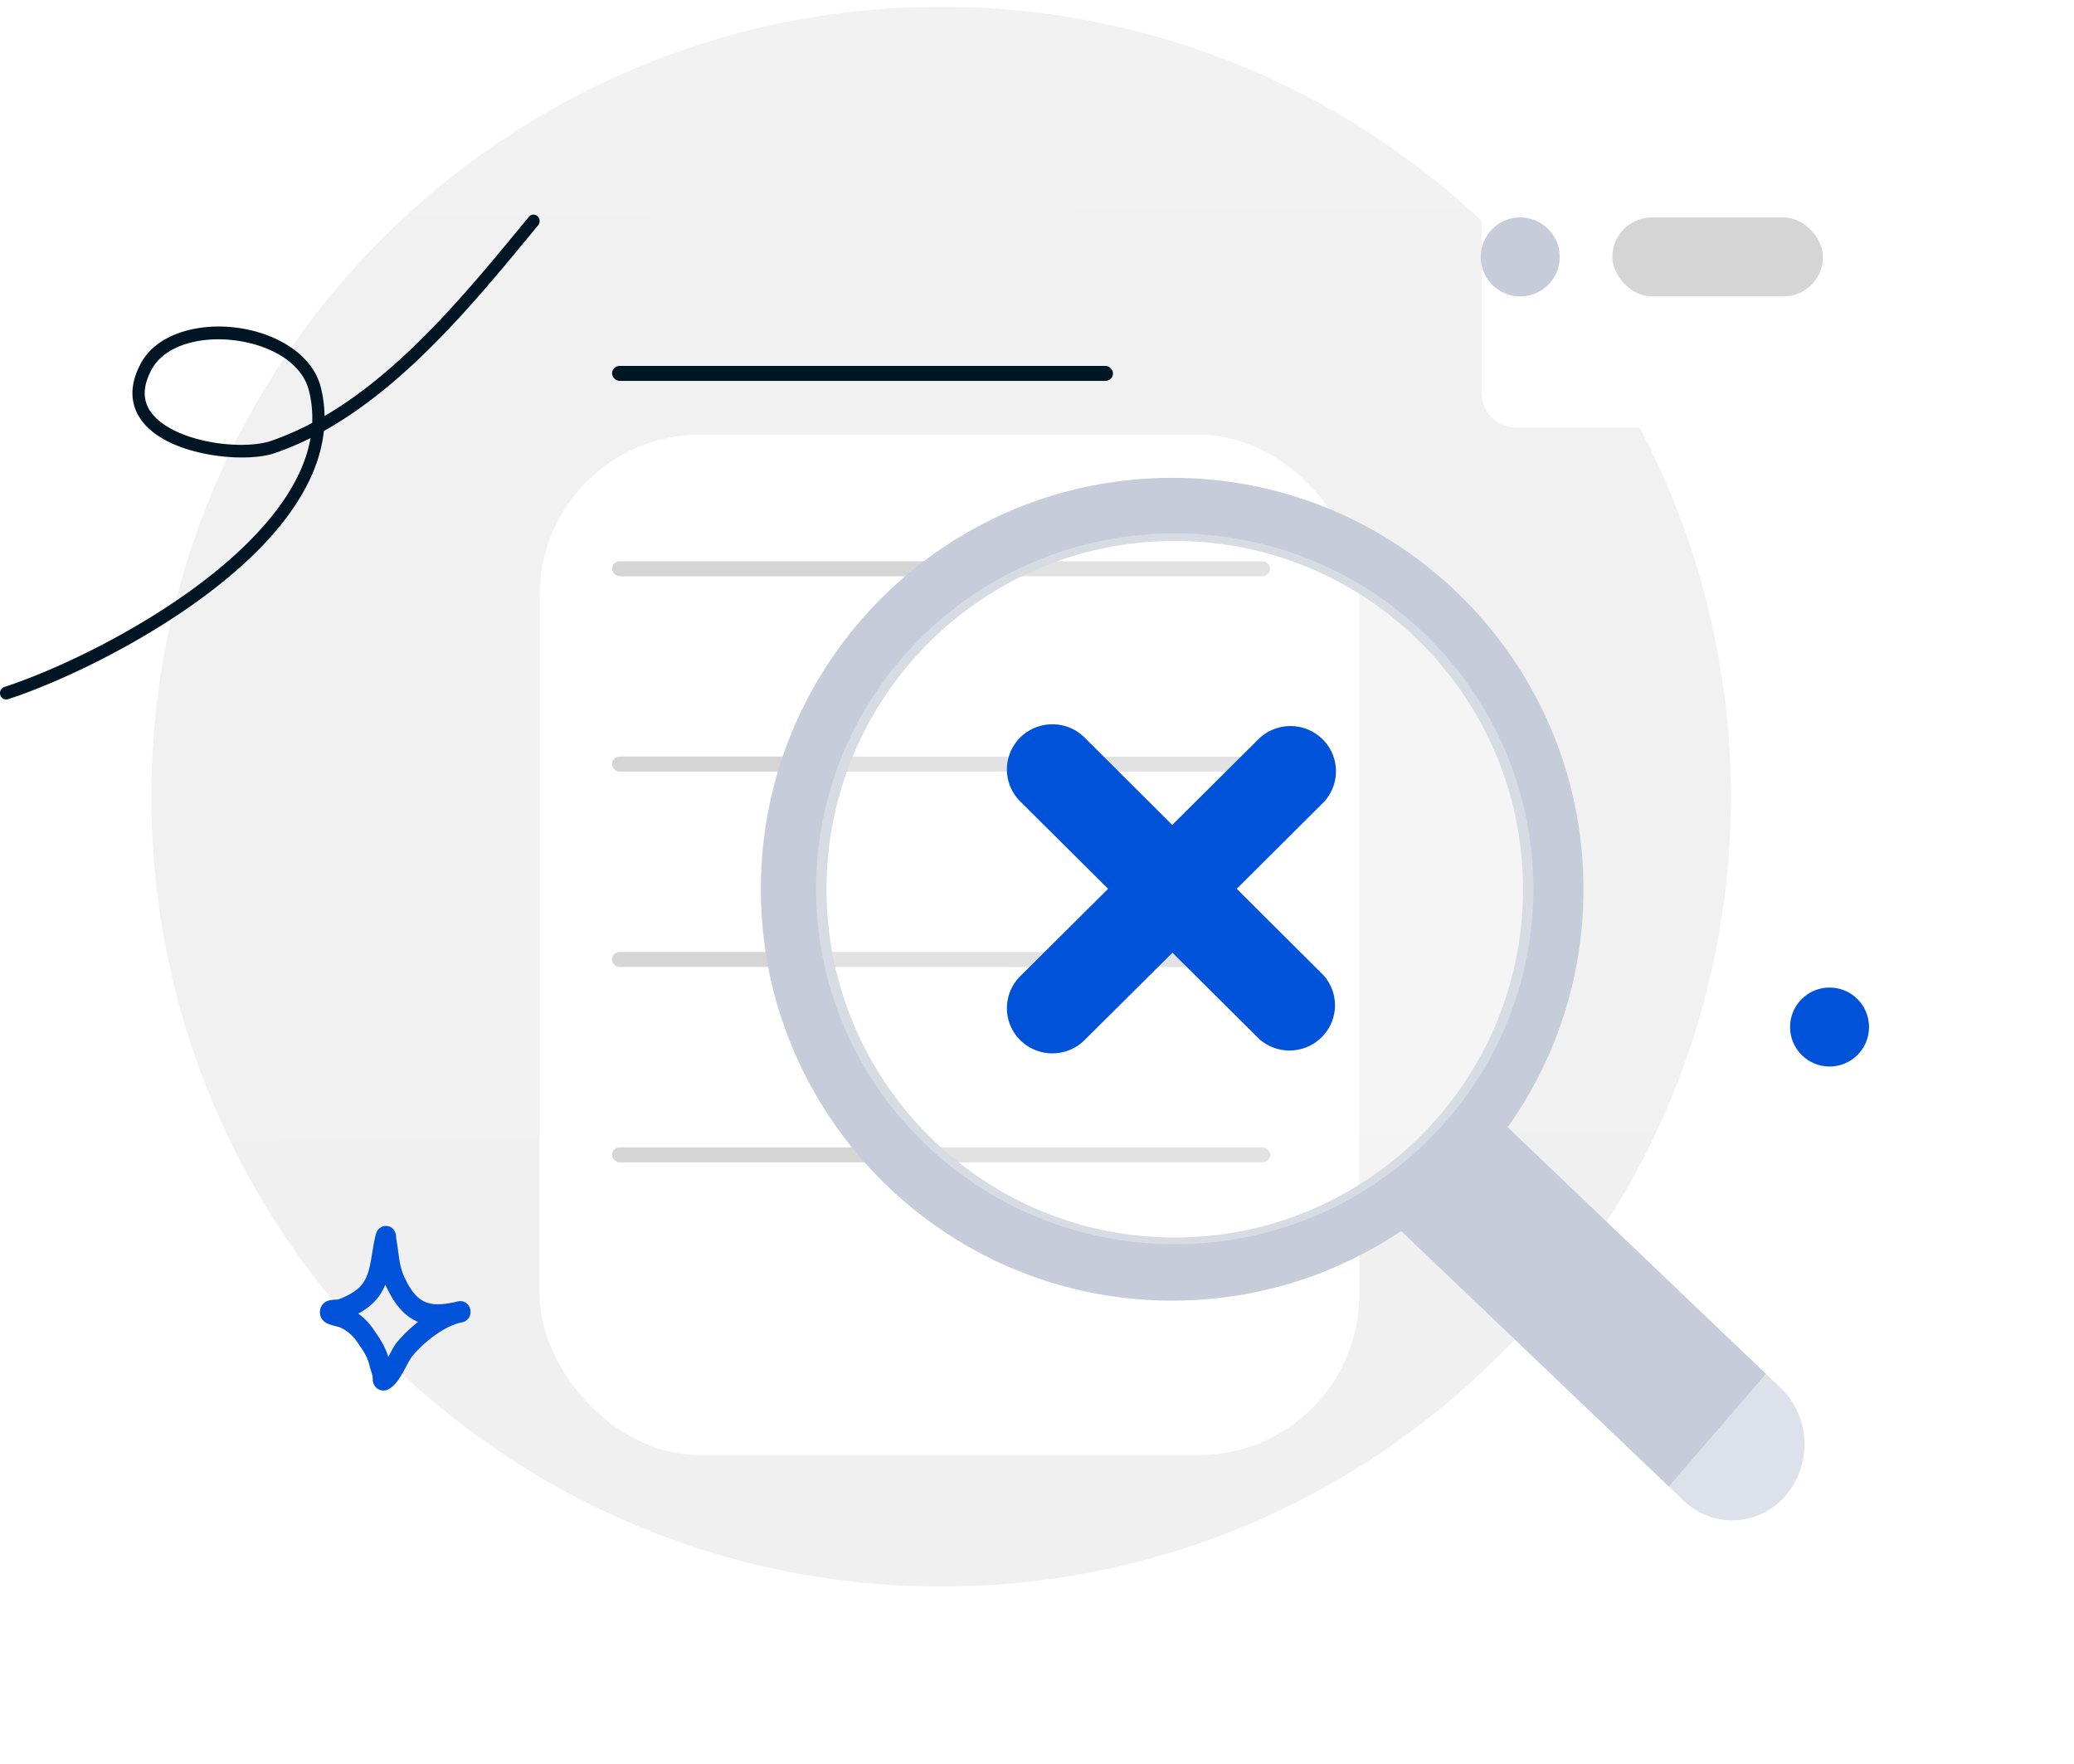 <svg xmlns="http://www.w3.org/2000/svg" width="207" height="176" fill="none"><path fill="url(#a)" d="M93.928 158.321c43.532 0 78.821-35.289 78.821-78.82C172.749 35.969 137.46.68 93.929.68 50.396.68 15.106 35.969 15.106 79.5c0 43.532 35.29 78.821 78.821 78.821Z"/><g filter="url(#b)"><rect width="81.801" height="101.829" x="53.861" y="23.377" fill="#fff" rx="16"/></g><rect width="50" height="1.496" x="61.086" y="36.514" fill="#011625" rx=".748"/><rect width="65.684" height="1.496" x="61.086" y="56.01" fill="#D5D5D5" rx=".748"/><rect width="65.684" height="1.496" x="61.086" y="75.504" fill="#D5D5D5" rx=".748"/><rect width="65.684" height="1.496" x="61.086" y="95" fill="#D5D5D5" rx=".748"/><rect width="65.684" height="1.496" x="61.086" y="114.496" fill="#D5D5D5" rx=".748"/><g filter="url(#c)"><path fill="#fff" d="M184.67 12.125h-39.463c-1.839 0-3.33 1.569-3.33 3.504v19.52c0 1.936 1.491 3.505 3.33 3.505h39.463c1.839 0 3.33-1.569 3.33-3.504V15.63c0-1.936-1.491-3.505-3.33-3.505Z"/></g><path fill="#C6CCD9" d="M151.73 29.581a3.94 3.94 0 1 0 0-7.881 3.94 3.94 0 0 0 0 7.881Z"/><rect width="21.019" height="7.882" x="160.926" y="21.699" fill="#D5D5D5" rx="3.941"/><path fill="#C6CCD9" fill-rule="evenodd" d="M116.99 129.791c8.46 0 16.322-2.56 22.855-6.946l26.733 25.519 9.695-11.248-25.796-24.625a40.868 40.868 0 0 0 7.565-23.753c0-22.673-18.38-41.053-41.052-41.053-22.673 0-41.053 18.38-41.053 41.053s18.38 41.053 41.053 41.053Zm35.015-41.053c0 19.195-15.561 34.756-34.756 34.756-19.194 0-34.755-15.561-34.755-34.756s15.56-34.755 34.755-34.755 34.756 15.56 34.756 34.755Z" clip-rule="evenodd"/><g filter="url(#d)"><path fill="#fff" fill-opacity=".3" d="M117.246 124.165c19.771 0 35.798-15.88 35.798-35.47 0-19.588-16.027-35.468-35.798-35.468-19.77 0-35.798 15.88-35.798 35.469s16.028 35.469 35.798 35.469Z"/></g><path fill="#0052D9" d="m123.436 88.696 8.663-8.63a4.498 4.498 0 0 0 1.239-3.162 4.498 4.498 0 0 0-1.329-3.126 4.556 4.556 0 0 0-6.328-.09l-8.682 8.63-8.663-8.63a4.566 4.566 0 0 0-6.51-.092 4.508 4.508 0 0 0-1.329 3.255 4.498 4.498 0 0 0 1.421 3.216l8.678 8.63-8.678 8.629a4.511 4.511 0 0 0-1.421 3.216 4.487 4.487 0 0 0 1.329 3.254 4.546 4.546 0 0 0 3.274 1.321 4.568 4.568 0 0 0 3.236-1.413l8.682-8.63 8.683 8.63a4.556 4.556 0 0 0 6.215-.2 4.497 4.497 0 0 0 1.323-3.053 4.497 4.497 0 0 0-1.14-3.125l-8.663-8.63Z"/><path fill="#DCE1EB" d="m166.576 148.365 9.695-11.248 1.46 1.394c1.417 1.352 2.265 3.242 2.358 5.252.093 2.011-.576 3.978-1.861 5.469-1.286 1.492-3.081 2.384-4.992 2.482-1.91.098-3.78-.607-5.196-1.959l-1.461-1.394-.003.004Z"/><path fill="#011625" fill-rule="evenodd" d="M32.392 41.517a12.46 12.46 0 0 0-.365-2.833c-.824-3.338-4.501-5.48-8.415-5.985-3.912-.503-7.98.643-9.547 3.547-.897 1.66-1.021 3.09-.655 4.297.365 1.2 1.231 2.195 2.406 2.97 3.277 2.16 9.015 2.6 11.632 1.697a29.305 29.305 0 0 0 3.546-1.498c-.659 3.774-3.113 7.35-6.387 10.571C17.489 61.286 6.445 66.6.43 68.555a.645.645 0 0 0-.402.8c.1.338.444.527.767.422 6.134-1.993 17.393-7.42 24.651-14.562 3.75-3.689 6.421-7.84 6.878-12.206C40.8 38.28 47.76 29.697 53.712 22.475a.66.66 0 0 0-.065-.903.596.596 0 0 0-.864.068c-5.709 6.927-12.334 15.166-20.391 19.877Zm-1.233.686a11.191 11.191 0 0 0-.32-3.2c-.712-2.89-3.989-4.598-7.377-5.034-2.076-.267-4.212-.047-5.886.735-1.053.49-1.92 1.203-2.443 2.172-.687 1.27-.835 2.358-.554 3.28.282.928.98 1.674 1.891 2.273 2.986 1.97 8.21 2.387 10.593 1.565a28.833 28.833 0 0 0 4.096-1.79Z" clip-rule="evenodd"/><circle cx="182.602" cy="102.49" r="3.941" fill="#0052D9"/><path fill="#0052D9" fill-rule="evenodd" d="M33.752 129.68c.703-.264 1.443-.615 2.014-1.122.678-.603.954-1.379 1.139-2.196.237-1.05.332-2.169.62-3.22.107-.391.313-.538.4-.604a.946.946 0 0 1 .66-.193c.251.019.596.119.823.562.032.063.074.16.103.292.02.097.034.401.055.526.055.308.1.616.143.925.143 1.031.225 1.906.676 2.853.611 1.286 1.224 2.072 2.055 2.421.804.337 1.765.273 2.992.009.117-.03.233-.055.347-.076.541-.1 1.059.274 1.165.842.106.567-.238 1.119-.774 1.244-.112.026-.222.051-.331.073-1.66.432-3.58 1.975-4.696 3.326-.344.416-.847 1.58-1.361 2.323-.38.548-.805.909-1.163 1.037a1.03 1.03 0 0 1-1.207-.392 1.225 1.225 0 0 1-.2-.488 3.823 3.823 0 0 1-.019-.464c-.104-.38-.232-.75-.326-1.132-.223-.913-.66-1.49-1.179-2.253-.485-.715-1.007-1.163-1.77-1.522-.1-.025-.903-.232-1.186-.35a1.29 1.29 0 0 1-.683-.623 1.248 1.248 0 0 1-.11-.693c.036-.286.158-.531.375-.729.134-.123.335-.242.603-.301.207-.045.758-.072.835-.075Zm4.707-1.488c.037.088.077.175.119.264.895 1.883 1.897 2.934 3.114 3.444l.041.016a13.91 13.91 0 0 0-2.115 2.03c-.232.281-.54.864-.87 1.462-.302-1.032-.796-1.761-1.416-2.673-.473-.697-.97-1.221-1.58-1.648a6.917 6.917 0 0 0 1.318-.905 5.278 5.278 0 0 0 1.389-1.99Z" clip-rule="evenodd"/><defs><filter id="b" width="141.801" height="161.83" x="23.861" y="13.377" color-interpolation-filters="sRGB" filterUnits="userSpaceOnUse"><feFlood flood-opacity="0" result="BackgroundImageFix"/><feColorMatrix in="SourceAlpha" result="hardAlpha" values="0 0 0 0 0 0 0 0 0 0 0 0 0 0 0 0 0 0 127 0"/><feOffset dy="20"/><feGaussianBlur stdDeviation="15"/><feComposite in2="hardAlpha" operator="out"/><feColorMatrix values="0 0 0 0 0.571 0 0 0 0 0.571 0 0 0 0 0.571 0 0 0 0.2 0"/><feBlend in2="BackgroundImageFix" result="effect1_dropShadow_653_5148"/><feBlend in="SourceGraphic" in2="effect1_dropShadow_653_5148" result="shape"/></filter><filter id="c" width="72.123" height="52.529" x="134.877" y="3.125" color-interpolation-filters="sRGB" filterUnits="userSpaceOnUse"><feFlood flood-opacity="0" result="BackgroundImageFix"/><feColorMatrix in="SourceAlpha" result="hardAlpha" values="0 0 0 0 0 0 0 0 0 0 0 0 0 0 0 0 0 0 127 0"/><feOffset dx="6" dy="4"/><feGaussianBlur stdDeviation="6.5"/><feComposite in2="hardAlpha" operator="out"/><feColorMatrix values="0 0 0 0 0.105 0 0 0 0 0.466 0 0 0 0 0.546 0 0 0 0.09 0"/><feBlend in2="BackgroundImageFix" result="effect1_dropShadow_653_5148"/><feBlend in="SourceGraphic" in2="effect1_dropShadow_653_5148" result="shape"/></filter><filter id="d" width="87.596" height="86.939" x="73.448" y="45.227" color-interpolation-filters="sRGB" filterUnits="userSpaceOnUse"><feFlood flood-opacity="0" result="BackgroundImageFix"/><feGaussianBlur in="BackgroundImageFix" stdDeviation="4"/><feComposite in2="SourceAlpha" operator="in" result="effect1_backgroundBlur_653_5148"/><feBlend in="SourceGraphic" in2="effect1_backgroundBlur_653_5148" result="shape"/></filter><linearGradient id="a" x1="93.321" x2="94.935" y1="-24.986" y2="251.82" gradientUnits="userSpaceOnUse"><stop stop-color="#F2F2F2"/><stop offset="1" stop-color="#EFEFEF"/></linearGradient></defs></svg>